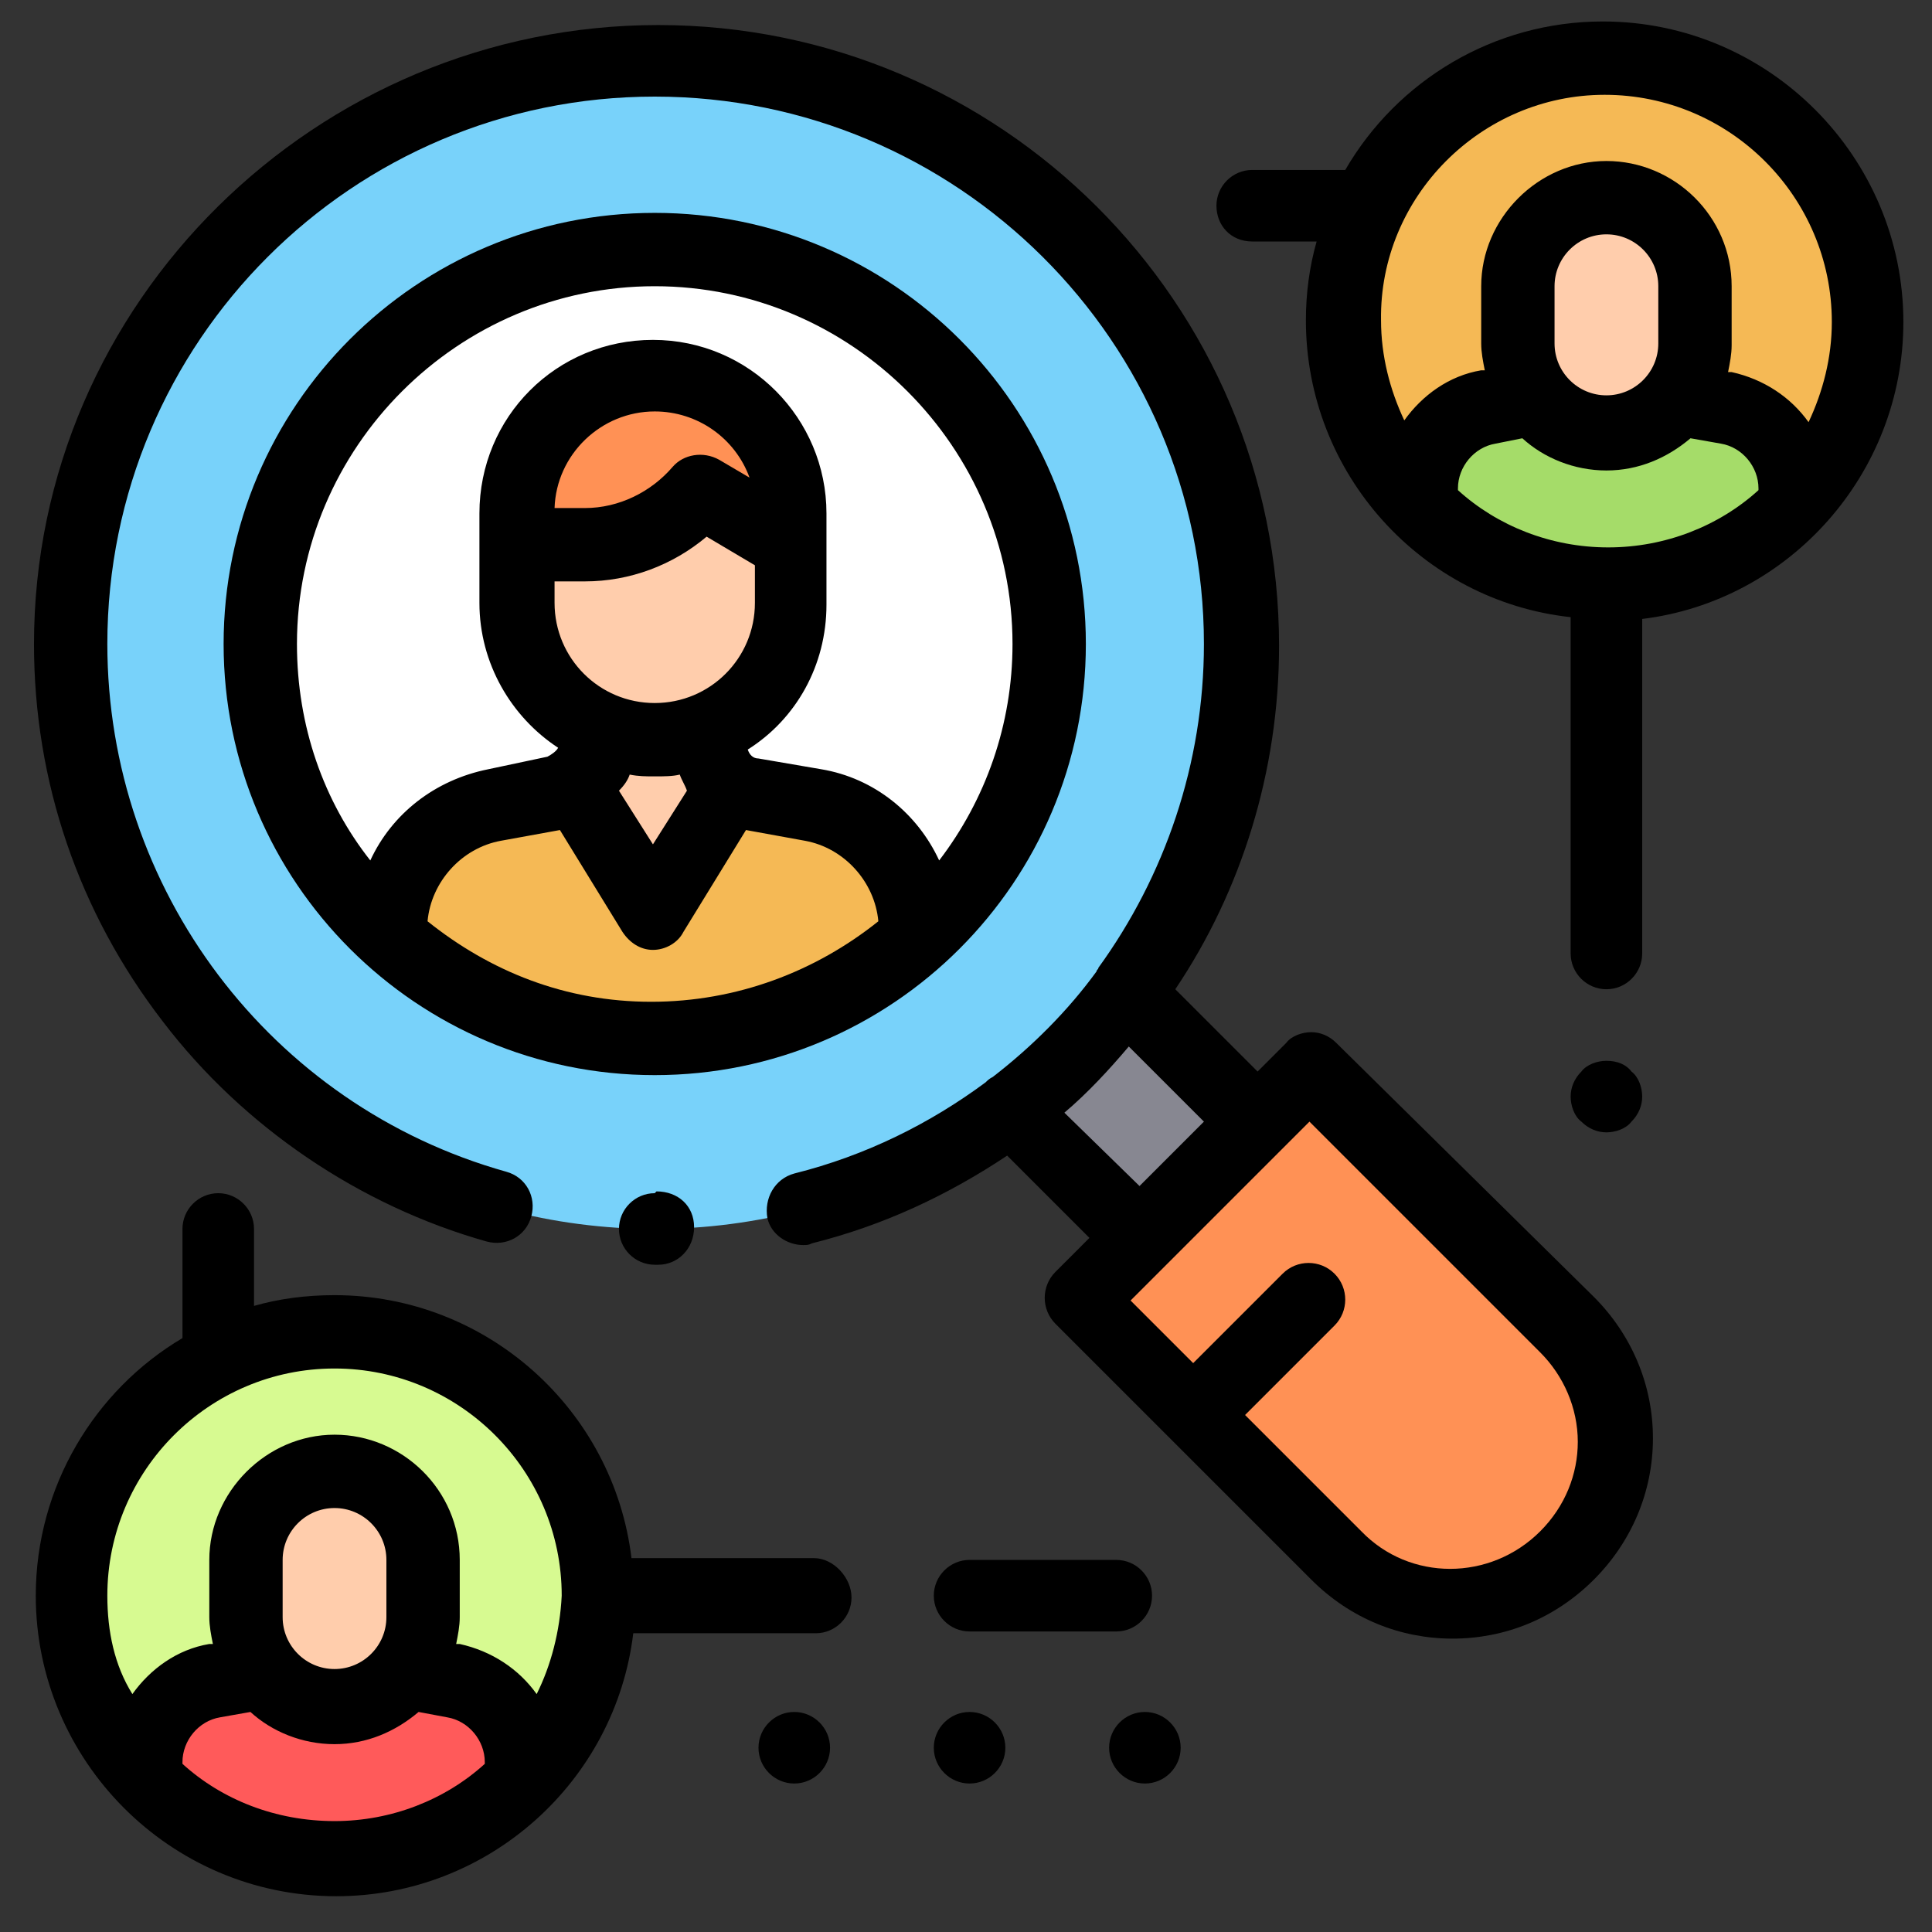 <?xml version="1.0" encoding="utf-8"?>
<!-- Generator: Adobe Illustrator 25.2.3, SVG Export Plug-In . SVG Version: 6.00 Build 0)  -->
<svg version="1.1" id="Layer_1" xmlns="http://www.w3.org/2000/svg" xmlns:xlink="http://www.w3.org/1999/xlink" x="0px" y="0px"
	 viewBox="0 0 108 108" style="enable-background:new 0 0 108 108;" xml:space="preserve">
<rect x="0" y="0" width="108" height="108" fill="#333333" stroke="none"/>
<style type="text/css">
	.st0{display:none;}
	.st1{display:inline;fill:#DDEBFD;}
	.st2{display:inline;fill:#BED9FD;}
	.st3{display:inline;fill:#FC8086;}
	.st4{display:inline;fill:#FFECE3;}
	.st5{display:inline;fill:#FFDDCE;}
	.st6{display:inline;fill:#FCD0A3;}
	.st7{display:inline;fill:#FFB983;}
	.st8{display:inline;fill:#7C8B96;}
	.st9{display:inline;}
	.st10{clip-path:url(#SVGID_2_);}
	.st11{fill:#78D2FA;}
	.st12{fill:#878791;}
	.st13{fill:#FFFFFF;}
	.st14{fill:#F5B955;}
	.st15{fill:#FFCDAC;}
	.st16{fill:#FF9155;}
	.st17{fill:none;}
	.st18{fill:#D7FA91;}
	.st19{fill:#FF5A5A;}
	.st20{fill:#A5DC69;}
</style>
<g class="st0">
	<path class="st1" d="M15.1,2.6c-3.5,0-6.4,2.9-6.4,6.4v82.5c0,3.5,2.9,6.4,6.4,6.4h60.2c3.5,0,6.4-2.9,6.4-6.4V22.3
		c0-1.3-0.5-2.5-1.4-3.4L65.5,4c-0.9-0.9-2.1-1.4-3.4-1.4H15.1z M15.1,2.6"/>
	<path class="st2" d="M70.5,20.3c-0.5,0-1-0.1-1.4-0.2v71.3c0,3.5-2.9,6.4-6.4,6.4h12.7c3.5,0,6.4-2.9,6.4-6.4V22.3
		c0-0.7-0.2-1.4-0.4-2H70.5z M70.5,20.3"/>
	<path class="st3" d="M80.4,18.9L65.5,4c-0.4-0.4-0.9-0.7-1.4-1v10.9c0,3.5,2.9,6.4,6.4,6.4h10.9C81.1,19.8,80.8,19.3,80.4,18.9
		L80.4,18.9z M80.4,18.9"/>
	<path class="st4" d="M86.9,85.9L64,72.3c-1.2-0.7-1.6-2.2-0.9-3.4c0,0,0.6-1,1.2-2l-4.6-2.7c-3.1-1.8-4.5-2.1-7.2-1l-3,1.2
		c-1.8,0.7-3.9,0.5-5.6-0.5l-8-4.7L24.4,78.5l10.3,6.1c0.7,0.4,1.3,1,1.8,1.6l3.5,4.5c1.9,2.2,5.9,5.1,8.4,6.6l13.2,7.8
		c1.7,1,4,0.5,5-1.3c1-1.7,0.5-4-1.3-5l4.1,2.4c1.7,1,4,0.5,5-1.3c1-1.7,0.5-4-1.3-5l2.8,1.6c1.7,1,4,0.5,5-1.3c1-1.7,0.5-4-1.3-5
		l3.4,2c1.7,1,4,0.5,5-1.3C89.2,89.2,88.7,86.9,86.9,85.9L86.9,85.9z M86.9,85.9"/>
	<path class="st5" d="M86.9,85.9L79,81.2c-0.2,0.7-0.5,1.3-1.1,1.9c-1.4,1.5-3.6,1.7-5.4,0.7l-2.2-1.3c-0.1,0-0.2,0-0.2,0
		c-0.1,0.1-0.1,0.2,0,0.3c0.9,1.3,1.1,3.1,0.2,4.6c-1.2,2-3.8,2.7-5.9,1.5l-1.8-1.1c-0.1,0-0.2,0-0.2,0c-0.1,0.1-0.1,0.2,0,0.2
		c1,1.4,1.2,3.3,0.2,4.8c-1.2,2-3.9,2.6-5.9,1.4l-1.4-0.9c-0.3-0.2-0.6-0.2-0.9,0C54.1,93.7,54,94,54,94.3c0.2,1,0.1,2.1-0.5,3
		c-0.5,0.8-1.2,1.4-2,1.7l10.1,6c1.8,1.1,4.1,0.5,5.2-1.3c1-1.7,0.4-4-1.3-5l4.1,2.4c1.8,1.1,4.1,0.5,5.2-1.3c1-1.7,0.4-4-1.3-5
		l2.7,1.6c1.8,1,4.1,0.5,5.2-1.3c1-1.7,0.4-4-1.3-5l3.3,1.9c1.8,1,4.1,0.5,5.2-1.3C89.2,89.1,88.6,86.9,86.9,85.9L86.9,85.9z
		 M86.9,85.9"/>
	<path class="st6" d="M84.9,60.3l-6.2,3.6c-1.7,1-3.7,1.2-5.6,0.5l-3.4-1.3c-1.1-0.4-2.2-0.5-3.3-0.2l-5.2,1.3
		c-2.4,0.6-4.1,2.8-4.1,5.3v6.9c0,1,0.8,1.8,1.8,1.8c3,0,5.3-2.4,5.3-5.3v-0.3l22.2,13.2c0.4-0.4,0.9-0.8,1.4-1.1l8.4-4.9L84.9,60.3
		z M84.9,60.3"/>
	<path class="st7" d="M88.2,65.9L87,70.3l-13.3,7.8l12.8,7.6c0.4-0.4,0.9-0.8,1.4-1.1l8.4-4.9L88.2,65.9z M88.2,65.9"/>
	<path class="st6" d="M39.2,88.6l-2.1,2.9c-1.2,1.6-3.5,2-5.1,0.8c-1.6-1.2-2-3.5-0.8-5.1l2.1-2.9c1.2-1.6,3.5-2,5.1-0.8
		C40.1,84.7,40.4,87,39.2,88.6L39.2,88.6z M39.2,88.6"/>
	<path class="st6" d="M47.5,89.7l-4.4,6.1c-1.2,1.6-3.5,2-5.1,0.8c-1.6-1.2-2-3.5-0.8-5.1l4.4-6.1c1.2-1.6,3.5-2,5.1-0.8
		C48.3,85.8,48.7,88,47.5,89.7L47.5,89.7z M47.5,89.7"/>
	<path class="st6" d="M53.5,94l-4.4,6.1c-1.2,1.6-3.5,2-5.1,0.8c-1.6-1.2-2-3.5-0.8-5.1l4.4-6.1c1.2-1.6,3.5-2,5.1-0.8
		C54.3,90,54.7,92.3,53.5,94L53.5,94z M53.5,94"/>
	<path class="st7" d="M57.5,101l-1.5,2c-1.2,1.6-3.5,2-5.1,0.8c-1.6-1.2-2-3.5-0.8-5.1l1.5-2c1.2-1.6,3.5-2,5.1-0.8
		C58.3,97,58.7,99.3,57.5,101L57.5,101z M57.5,101"/>
	<path class="st8" d="M40.2,57.2l-3.2-1.9c-0.9-0.5-2-0.2-2.6,0.7L21.2,78.3c-0.5,0.9-0.2,2,0.7,2.6l3.2,1.9
		c2.2,1.3,4.9,0.6,6.2-1.6l10.5-17.7C43,61.3,42.3,58.5,40.2,57.2L40.2,57.2z M40.2,57.2"/>
	<path class="st8" d="M83.8,55.3l-3.2,1.9c-2.2,1.3-2.9,4.1-1.6,6.2l10.5,17.7c1.3,2.2,4.1,2.9,6.2,1.6l3.2-1.9
		c0.9-0.5,1.2-1.7,0.7-2.6L86.4,55.9C85.9,55,84.7,54.8,83.8,55.3L83.8,55.3z M83.8,55.3"/>
	<path class="st9" d="M70.7,29.6H19.8c-0.9,0-1.6,0.7-1.6,1.6c0,0.9,0.7,1.6,1.6,1.6h50.8c0.9,0,1.6-0.7,1.6-1.6
		C72.3,30.3,71.6,29.6,70.7,29.6L70.7,29.6z M70.7,29.6"/>
	<path class="st9" d="M19.8,21.9h25.4c0.9,0,1.6-0.7,1.6-1.6c0-0.9-0.7-1.6-1.6-1.6H19.8c-0.9,0-1.6,0.7-1.6,1.6
		C18.3,21.2,19,21.9,19.8,21.9L19.8,21.9z M19.8,21.9"/>
	<path class="st9" d="M70.7,39.2H19.8c-0.9,0-1.6,0.7-1.6,1.6c0,0.9,0.7,1.6,1.6,1.6h50.8c0.9,0,1.6-0.7,1.6-1.6
		C72.3,39.9,71.6,39.2,70.7,39.2L70.7,39.2z M70.7,39.2"/>
	<g class="st9">
		<defs>
			<rect id="SVGID_1_" x="7" y="1" width="94.6" height="106.2"/>
		</defs>
		<clipPath id="SVGID_2_">
			<use xlink:href="#SVGID_1_"  style="overflow:visible;"/>
		</clipPath>
		<path class="st10" d="M31.4,96.3H15.2c-2.7,0-4.8-2.2-4.8-4.8V9c0-2.7,2.2-4.8,4.8-4.8H62c0.2,0,0.3,0,0.4,0v9.7c0,4.4,3.6,8,8,8
			h9.7c0,0.1,0,0.3,0,0.4v26.6c0,0.9,0.7,1.6,1.6,1.6c0.9,0,1.6-0.7,1.6-1.6V22.3c0-1.7-0.7-3.3-1.9-4.5L66.6,2.9
			C65.4,1.7,63.7,1,62,1H15.2c-4.4,0-8,3.6-8,8v82.5c0,4.4,3.6,8,8,8h16.3c0.9,0,1.6-0.7,1.6-1.6C33,97,32.3,96.3,31.4,96.3
			L31.4,96.3z M78,18.8h-7.6c-2.7,0-4.8-2.2-4.8-4.8V6.3L78,18.8z M78,18.8"/>
		<path class="st10" d="M101,77.5L87.7,55.1c-1-1.6-3.1-2.2-4.7-1.2l-3.2,1.9c-2.5,1.5-3.6,4.5-2.7,7.1c-1.1,0.4-2.3,0.4-3.4,0
			c-2.5-0.8-4.5-2.4-7.7-1.6c-5.4,1.4-5.3,1.3-5.7,1.5c-3.2-1.8-5.1-2.3-8.4-1l-3,1.2c-1.4,0.5-2.9,0.4-4.2-0.4l-0.8-0.5
			c0.4-2.4-0.7-4.9-2.9-6.3l-3.2-1.9c-1.6-1-3.7-0.4-4.7,1.2L19.8,77.5c-1,1.6-0.4,3.7,1.2,4.7l3.2,1.9c1,0.6,2,0.9,3.1,0.9
			c1.2,0,2.3-0.3,3.3-1l0.7,0.4l-1.4,2c-1.7,2.4-1.2,5.6,1.2,7.3c1.1,0.8,2.5,1.1,3.9,0.9c0.2,1.3,0.9,2.5,2.1,3.4
			c1.1,0.8,2.5,1.1,3.9,0.9c0.2,1.3,0.9,2.5,2.1,3.4c1.6,1.1,3.5,1.2,5.1,0.6c0.4,0.9,1,1.7,1.8,2.4c2.2,1.6,5.3,1.2,7.1-0.9
			l3.8,2.2c2.5,1.5,5.7,0.7,7.2-1.8c0.4-0.6,0.6-1.3,0.7-2l0,0c2.5,1.5,5.7,0.6,7.2-1.8c0.4-0.7,0.7-1.5,0.7-2.3
			c2.2,0.6,4.6-0.4,5.8-2.4c0.4-0.7,0.6-1.4,0.7-2.1c2.3,0.9,5.1,0,6.4-2.2c0.7-1.2,0.9-2.6,0.6-4c-0.2-0.8-0.6-1.5-1.1-2.1l2.1-1.2
			c1.8,0.7,3.8,0.6,5.4-0.4l3.2-1.9C101.4,81.2,101.9,79.1,101,77.5L101,77.5z M25.8,81.4l-3.2-1.9c-0.1-0.1-0.2-0.3-0.1-0.4
			l13.2-22.3c0.1-0.1,0.3-0.2,0.4-0.1l3.2,1.9c1.4,0.8,1.9,2.7,1,4.1L29.9,80.3C29.1,81.8,27.2,82.2,25.8,81.4L25.8,81.4z
			 M32.9,91.1c-0.9-0.7-1.2-2-0.5-2.9l2.1-2.9c0.7-0.9,2-1.2,2.9-0.5c0.9,0.7,1.2,2,0.5,2.9l-2.1,2.9C35.2,91.5,33.9,91.8,32.9,91.1
			L32.9,91.1z M38.9,95.4c-0.9-0.7-1.2-2-0.5-2.9l2.1-2.9v0l2.3-3.2c0.3-0.5,0.8-0.8,1.4-0.9c0.1,0,0.2,0,0.3,0
			c0.4,0,0.9,0.1,1.2,0.4c0.5,0.3,0.8,0.8,0.9,1.4c0.1,0.6,0,1.1-0.4,1.6l-4.4,6.1C41.2,95.8,39.9,96,38.9,95.4L38.9,95.4z
			 M44.9,99.7c-0.9-0.7-1.2-2-0.5-2.9c0,0,0,0,0,0l4.4-6.1c0.7-0.9,2-1.2,2.9-0.5c0.9,0.7,1.2,2,0.5,2.9l-1.9,2.7l-2.4,3.4
			C47.2,100.1,45.8,100.3,44.9,99.7L44.9,99.7z M51.8,102.6c-0.9-0.7-1.2-2-0.5-2.9l1.5-2c0.7-0.9,2-1.2,2.9-0.5
			c0.9,0.7,1.2,2,0.5,2.9l-1.5,2C54.1,103,52.8,103.3,51.8,102.6L51.8,102.6z M86.8,90.1c-0.6,1-1.9,1.3-2.9,0.7
			c-1.7-1-12.7-7.5-13.8-8.2c-0.7-0.4-1.7-0.2-2.1,0.5c-0.4,0.7-0.2,1.7,0.5,2.1L79,91.6c1,0.6,1.3,1.9,0.7,2.9
			c-0.6,1-1.9,1.3-2.9,0.7c-3.9-2.3-7-4.1-10.5-6.2c-0.7-0.4-1.7-0.2-2.1,0.5c-0.4,0.7-0.2,1.7,0.5,2.1l7.7,4.6l0,0
			c1,0.6,1.3,1.9,0.7,2.9c-0.6,1-1.9,1.3-2.9,0.7l-4.1-2.4h0c0,0,0,0,0,0l-3-1.8c-0.7-0.4-1.7-0.2-2.1,0.5c-0.4,0.7-0.2,1.7,0.5,2.1
			l3,1.8c0,0,0,0,0,0c1,0.6,1.3,1.9,0.7,2.9c-0.6,1-1.9,1.3-2.9,0.7l-3.5-2.1c1.5-2.3,0.9-5.5-1.3-7.1c-0.7-0.5-1.4-0.8-2.2-0.9
			c0.8-2.2,0.1-4.7-1.9-6.1c-1.2-0.8-2.6-1.1-3.9-0.9c-0.2-1.4-1-2.6-2.1-3.4c-2.1-1.5-5-1.2-6.8,0.6c-0.4-0.6-0.9-1.2-1.5-1.7
			c-1.8-1.3-4-1.3-5.8-0.2l-0.7-0.4L42.6,65l0.5,0.3c2.1,1.2,4.6,1.5,6.9,0.6l3-1.2c1.7-0.7,2.7-0.7,4.4,0.1
			c-1.1,1.2-1.8,2.9-1.8,4.7v6.9c0,1.8,1.5,3.3,3.3,3.3h0c1.8,0,3.6-0.7,4.9-2c0.8-0.8,1.3-1.7,1.7-2.7c2,1.2,18.7,11.1,20.6,12.2
			c0.5,0.3,0.8,0.7,1,1.3C87.2,89.1,87.1,89.6,86.8,90.1L86.8,90.1z M98.2,79.5L95,81.4c-1.4,0.8-3.2,0.4-4.1-1L85.9,72
			c-0.4-0.7-1.4-1-2.1-0.5c-0.7,0.4-1,1.4-0.5,2.1l4.9,8.3c0.1,0.2,0.2,0.3,0.3,0.4l-1.4,0.8c-0.3,0.2-0.5,0.3-0.8,0.5L65.1,71.2
			c-1-0.6-2.4,0.1-2.4,1.3c0,0.1,0.2,1.7-1.1,3c-0.7,0.7-1.7,1.1-2.7,1.1c0,0,0,0,0,0c-0.1,0-0.2-0.1-0.2-0.2v-6.9
			c0-1.8,1.2-3.3,2.9-3.8l5.2-1.3c1.9-0.5,2.9,0.5,5.8,1.5c2,0.8,4.1,0.7,6-0.1l0.9,1.6c0.4,0.7,1.4,1,2.1,0.5
			c0.7-0.4,1-1.4,0.5-2.1l-1.9-3.1c-0.8-1.4-0.4-3.2,1-4.1l3.2-1.9c0.1-0.1,0.3,0,0.4,0.1l13.2,22.3C98.4,79.2,98.3,79.4,98.2,79.5
			L98.2,79.5z M98.2,79.5"/>
	</g>
</g>
<g>
	<circle class="st11" cx="36.6" cy="36" r="32.7"/>
	<polyline class="st12" points="62.9,55.4 70.2,62.7 63.7,69.3 56.4,62 	"/>
	<circle class="st13" cx="36.6" cy="36" r="22.1"/>
	<path class="st14" d="M45.5,44.9l-3.4-0.6c-1.4-0.3-2.4-1.5-2.4-2.9v-0.8h-6.2v0.8c0,1.4-1,2.6-2.4,2.9l-3.4,0.6
		c-3.3,0.6-5.8,3.5-5.8,6.9v0.7c3.9,3.5,9,5.6,14.7,5.6c5.6,0,10.8-2.1,14.7-5.6v-0.7C51.3,48.4,48.9,45.5,45.5,44.9z"/>
	<g>
		<polygon class="st15" points="32.2,43.8 36.6,50.8 41,43.8 36.6,41.3 		"/>
		<path class="st15" d="M44.2,29v4.7c0,4.2-3.4,7.6-7.6,7.6l0,0l0,0c-4.2,0-7.6-3.4-7.6-7.6V29H44.2z"/>
	</g>
	<g>
		<path class="st16" d="M36.6,21L36.6,21c-4.2,0-7.6,3.4-7.6,7.6v1.8h3.7c2.5,0,4.8-1.1,6.4-3l0,0l5.1,3v-1.8
			C44.2,24.4,40.8,21,36.6,21z"/>
		<path class="st16" d="M60.3,72.6l13.4,13.4c3.6,3.6,9.3,3.6,12.9,0c1.8-1.8,2.7-4.1,2.7-6.5s-0.9-4.7-2.7-6.5L73.2,59.7L60.3,72.6
			z"/>
	</g>
	<line class="st17" x1="66.7" y1="79.1" x2="73.2" y2="72.6"/>
	<circle class="st18" cx="18.6" cy="89.2" r="14.7"/>
	<path class="st19" d="M29.1,98.5c0-2.2-1.6-4.1-3.7-4.5l-2.7-0.5l-8.2,0L11.9,94c-2.2,0.4-3.7,2.3-3.7,4.5v1
		c2.7,2.7,6.4,4.4,10.5,4.4c4.1,0,7.8-1.7,10.5-4.4L29.1,98.5L29.1,98.5z"/>
	<path class="st15" d="M18.6,82.2L18.6,82.2c-2.8,0-5,2.2-5,5v3.2c0,2.8,2.2,5,5,5l0,0c2.8,0,5-2.2,5-5v-3.2
		C23.6,84.4,21.4,82.2,18.6,82.2z"/>
	<circle class="st14" cx="89.8" cy="17.9" r="14.7"/>
	<path class="st20" d="M100.3,27.3c0-2.2-1.6-4.1-3.7-4.5l-2.7-0.5l-8.2,0l-2.7,0.5c-2.2,0.4-3.7,2.3-3.7,4.5v1
		c2.7,2.7,6.4,4.4,10.5,4.4c4.1,0,7.8-1.7,10.5-4.4L100.3,27.3L100.3,27.3z"/>
	<path class="st15" d="M89.8,11L89.8,11c-2.8,0-5,2.2-5,5v3.2c0,2.8,2.2,5,5,5l0,0c2.8,0,5-2.2,5-5V16C94.8,13.2,92.6,11,89.8,11z"
		/>
	<path d="M36.6,66.7c-1.1,0-2,0.9-2,2c0,1.1,0.9,2,2,2l0.2,0c1.1,0,2-0.9,2-2.1s-0.9-2-2.1-2L36.6,66.7z"/>
	<path d="M60.7,36c0-13.3-10.8-24.1-24.1-24.1S12.5,22.7,12.5,36s10.8,24.1,24.1,24.1S60.7,49.3,60.7,36z M16.6,36c0-11,9-20,20-20
		s20,9,20,20c0,4.5-1.5,8.7-4.1,12.1c-1.2-2.6-3.6-4.6-6.6-5.1l-3.5-0.6c-0.3,0-0.5-0.2-0.6-0.5c2.7-1.7,4.4-4.7,4.4-8.1v-3.2V29
		v-0.3c0-5.3-4.3-9.7-9.7-9.7s-9.7,4.3-9.7,9.7V29v1.5v3.2c0,3.4,1.8,6.4,4.4,8.1c-0.1,0.2-0.4,0.4-0.6,0.5L27.3,43
		c-3,0.6-5.4,2.5-6.6,5.1C18.1,44.8,16.6,40.6,16.6,36z M31,32.5h1.7c2.5,0,4.9-0.9,6.8-2.5l2.7,1.6v2.1c0,3.1-2.5,5.6-5.6,5.6
		c-3.1,0-5.6-2.5-5.6-5.6L31,32.5L31,32.5z M31,28.4c0.1-3,2.6-5.4,5.6-5.4c2.4,0,4.5,1.5,5.3,3.7l-1.7-1c-0.9-0.5-2-0.3-2.6,0.4
		c-1.2,1.4-3,2.3-4.9,2.3L31,28.4L31,28.4z M35.2,43.3c0.5,0.1,0.9,0.1,1.4,0.1c0.5,0,1,0,1.4-0.1c0.1,0.3,0.3,0.6,0.4,0.9l-1.9,3
		l-1.9-3C34.9,43.9,35.1,43.6,35.2,43.3z M23.9,51.5c0.2-2.2,1.9-4.1,4.1-4.5l3.3-0.6l3.5,5.7c0.4,0.6,1,1,1.7,1s1.4-0.4,1.7-1
		l3.5-5.7l3.3,0.6c2.2,0.4,3.9,2.3,4.1,4.5c-3.5,2.8-7.9,4.5-12.7,4.5S27.4,54.3,23.9,51.5z"/>
	<path d="M74.7,58.3c-0.4-0.4-0.9-0.6-1.4-0.6c-0.5,0-1.1,0.2-1.4,0.6l-1.6,1.6l-4.6-4.6c3.7-5.5,5.8-12.2,5.8-19.2
		c0-19.2-15.6-34.7-34.7-34.7S1.9,16.9,1.9,36c0,7.7,2.5,15,7.2,21.1c4.5,5.9,11,10.3,18.1,12.3c1.1,0.3,2.2-0.3,2.5-1.4
		c0.3-1.1-0.3-2.2-1.4-2.5C15.1,61.8,6,49.7,6,36C6,19.1,19.7,5.4,36.6,5.4S67.3,19.1,67.3,36c0,6.7-2.2,13-5.9,18.1
		c0,0.1-0.1,0.1-0.1,0.2c-1.6,2.2-3.6,4.2-5.8,5.9c-0.2,0.1-0.3,0.2-0.4,0.3c0,0,0,0,0,0c-3.1,2.3-6.7,4.1-10.7,5.1
		c-1.1,0.3-1.7,1.4-1.5,2.5c0.2,0.9,1.1,1.5,2,1.5c0.2,0,0.3,0,0.5-0.1c4-1,7.6-2.7,10.9-4.9l4.6,4.6l-1.9,1.9
		c-0.8,0.8-0.8,2.1,0,2.9l6.4,6.4l0,0c0,0,0,0,0,0l7.9,7.9c2.2,2.2,5,3.3,7.9,3.3s5.7-1.1,7.9-3.3c2.1-2.1,3.3-4.9,3.3-7.9
		c0-3-1.2-5.8-3.3-7.9L74.7,58.3z M59.5,62.2c1.3-1.1,2.5-2.4,3.6-3.7l4.2,4.2l-3.6,3.6L59.5,62.2z M86.1,85.6
		c-2.8,2.8-7.3,2.8-10,0l-6.5-6.5l5-5c0.8-0.8,0.8-2.1,0-2.9c-0.8-0.8-2.1-0.8-2.9,0l-5,5l-3.5-3.5l1.9-1.9c0,0,0,0,0,0l6.5-6.5
		c0,0,0,0,0,0l1.6-1.6l12.9,12.9c1.3,1.3,2.1,3.1,2.1,5C88.2,82.4,87.5,84.2,86.1,85.6z"/>
	<path d="M70,13.5h3.6c-0.4,1.4-0.6,2.9-0.6,4.4c0,8.6,6.5,15.7,14.8,16.6v18.8c0,1.1,0.9,2,2,2s2-0.9,2-2V34.6
		c8.2-1,14.6-8.1,14.6-16.6c0-9.2-7.5-16.8-16.8-16.8c-6.1,0-11.5,3.3-14.4,8.3H70c-1.1,0-2,0.9-2,2S68.8,13.5,70,13.5z M92.7,19.2
		c0,1.6-1.3,2.9-2.9,2.9c-1.6,0-2.9-1.3-2.9-2.9V16c0-1.6,1.3-2.9,2.9-2.9c1.6,0,2.9,1.3,2.9,2.9V19.2z M85.1,24.5
		c1.2,1.1,2.9,1.8,4.7,1.8s3.4-0.7,4.7-1.8l1.7,0.3c1.2,0.2,2.1,1.3,2.1,2.5v0.1c-2.2,2-5.2,3.2-8.4,3.2c-3.2,0-6.2-1.2-8.4-3.2
		v-0.1c0-1.2,0.9-2.3,2.1-2.5L85.1,24.5z M89.7,5.3c7,0,12.7,5.7,12.7,12.7c0,2-0.5,3.9-1.3,5.6c-1-1.4-2.5-2.4-4.3-2.8l-0.2,0
		c0.1-0.5,0.2-1,0.2-1.5V16c0-3.9-3.2-7-7-7s-7,3.2-7,7v3.2c0,0.5,0.1,1,0.2,1.5l-0.2,0c-1.8,0.3-3.3,1.4-4.3,2.8
		c-0.8-1.7-1.3-3.6-1.3-5.6C77.1,11,82.8,5.3,89.7,5.3z"/>
	<path d="M89.8,59.3c-0.5,0-1.1,0.2-1.4,0.6c-0.4,0.4-0.6,0.9-0.6,1.4s0.2,1.1,0.6,1.4c0.4,0.4,0.9,0.6,1.4,0.6s1.1-0.2,1.4-0.6
		c0.4-0.4,0.6-0.9,0.6-1.4s-0.2-1.1-0.6-1.4C90.9,59.5,90.4,59.3,89.8,59.3z"/>
	<path d="M45.5,87.1H35.3c-1-8.3-8.1-14.7-16.6-14.7c-1.6,0-3.1,0.2-4.5,0.6v-4.3c0-1.1-0.9-2-2-2s-2,0.9-2,2v6.1
		c-4.9,2.9-8.2,8.3-8.2,14.4c0,9.2,7.5,16.8,16.8,16.8c8.5,0,15.6-6.4,16.6-14.7h10.2c1.1,0,2-0.9,2-2S46.6,87.1,45.5,87.1z
		 M10.2,98.6v-0.1c0-1.2,0.9-2.3,2.1-2.5l1.7-0.3c1.2,1.1,2.9,1.8,4.7,1.8c1.8,0,3.4-0.7,4.7-1.8L25,96c1.2,0.2,2.1,1.3,2.1,2.5v0.1
		c-2.2,2-5.2,3.2-8.4,3.2C15.4,101.8,12.4,100.6,10.2,98.6z M21.6,90.4c0,1.6-1.3,2.9-2.9,2.9c-1.6,0-2.9-1.3-2.9-2.9v-3.2
		c0-1.6,1.3-2.9,2.9-2.9c1.6,0,2.9,1.3,2.9,2.9V90.4z M30,94.7c-1-1.4-2.5-2.4-4.3-2.8l-0.2,0c0.1-0.5,0.2-1,0.2-1.5v-3.2
		c0-3.9-3.2-7-7-7s-7,3.2-7,7v3.2c0,0.5,0.1,1,0.2,1.5l-0.2,0c-1.8,0.3-3.3,1.4-4.3,2.8C6.4,93.1,6,91.2,6,89.2
		c0-7,5.7-12.7,12.7-12.7s12.7,5.7,12.7,12.7C31.3,91.2,30.8,93.1,30,94.7z"/>
	<path d="M54.2,91.2h8.2c1.1,0,2-0.9,2-2s-0.9-2-2-2h-8.2c-1.1,0-2,0.9-2,2S53.1,91.2,54.2,91.2z"/>
	<path d="M44.4,95.7c-1.1,0-2,0.9-2,2s0.9,2,2,2h0c1.1,0,2-0.9,2-2S45.5,95.7,44.4,95.7z"/>
	<path d="M54.2,95.7c-1.1,0-2,0.9-2,2s0.9,2,2,2h0c1.1,0,2-0.9,2-2S55.3,95.7,54.2,95.7z"/>
	<path d="M64,95.7c-1.1,0-2,0.9-2,2s0.9,2,2,2h0c1.1,0,2-0.9,2-2S65.1,95.7,64,95.7z"/>
</g>
</svg>
